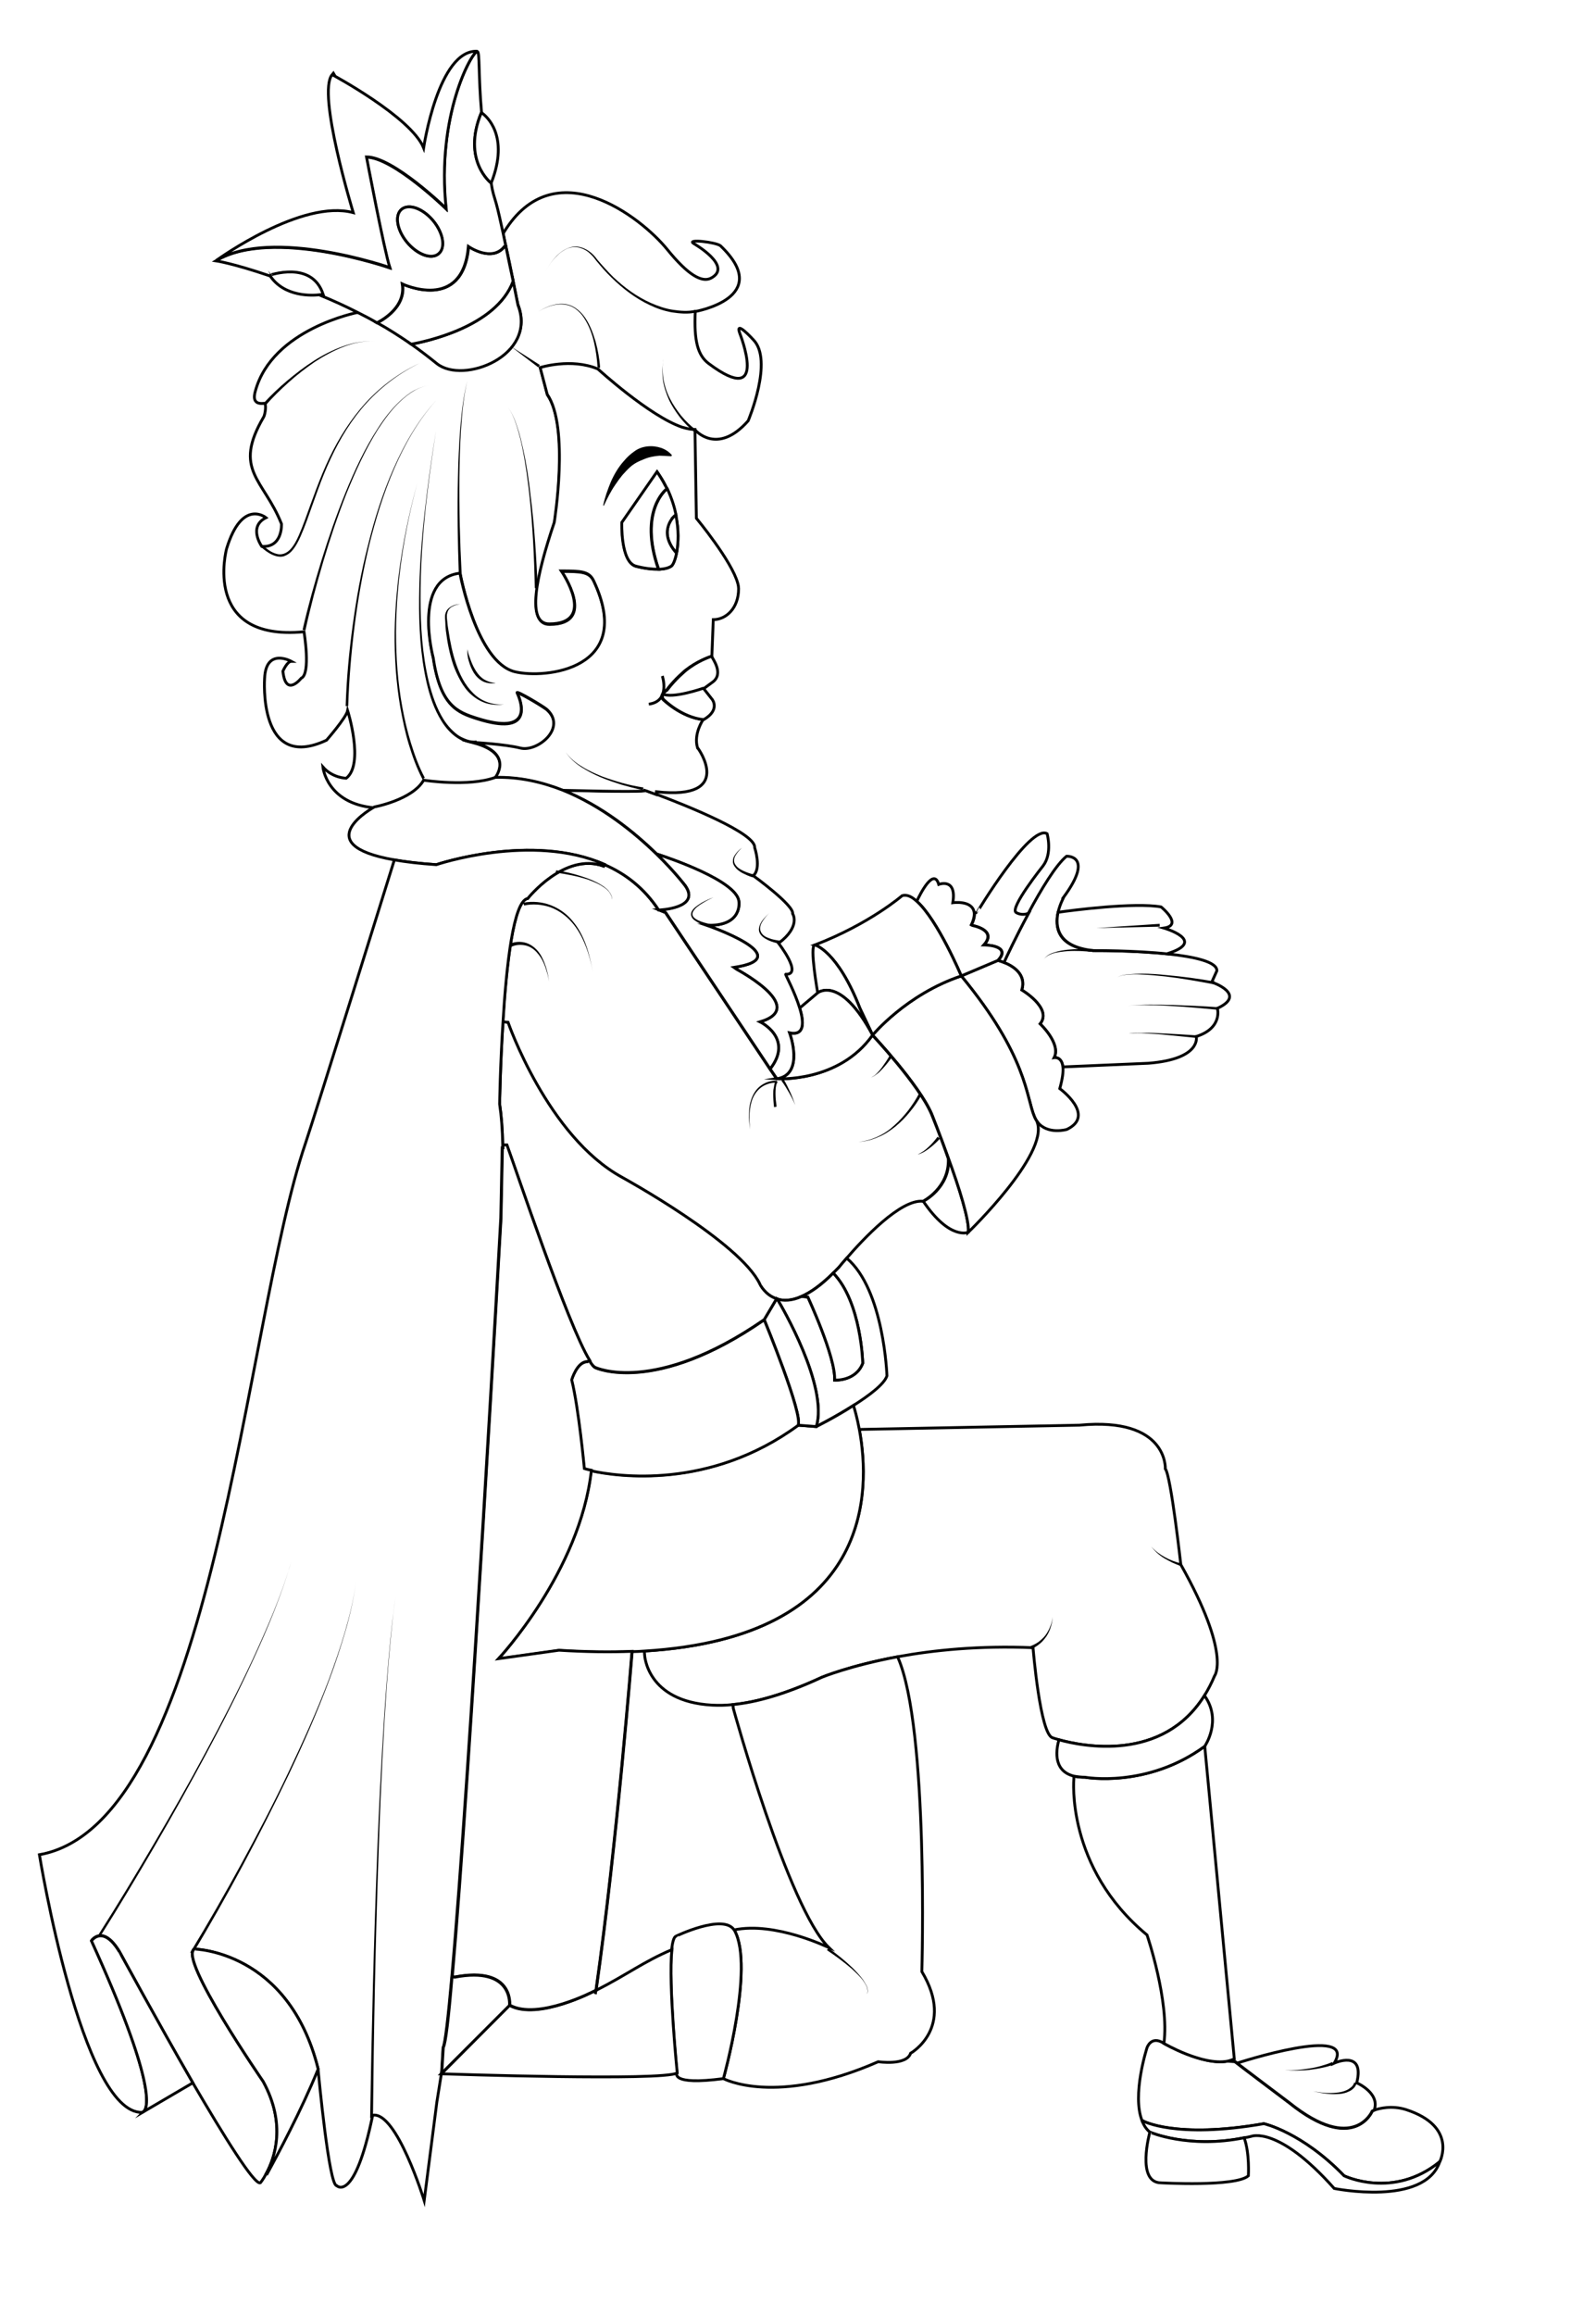 <?xml version="1.0" encoding="utf-8"?>
<!-- Generator: Adobe Illustrator 15.0.0, SVG Export Plug-In . SVG Version: 6.00 Build 0)  -->
<!DOCTYPE svg PUBLIC "-//W3C//DTD SVG 1.1//EN" "http://www.w3.org/Graphics/SVG/1.1/DTD/svg11.dtd">
<svg version="1.1" id="layer_x5F_www.ABC-color.com"
	 xmlns="http://www.w3.org/2000/svg" xmlns:xlink="http://www.w3.org/1999/xlink" x="0px" y="0px" width="567px" height="822px"
	 viewBox="0 0 567 822" enable-background="new 0 0 567 822" xml:space="preserve">
<rect x="0" y="0" width="567" height="822" fill="#808080" stroke="none"/>
<polyline fill="#FFFFFF" points="0,822 0,0 567,0 567,822 "/>
<path fill="#FFFFFF" stroke="#000000" stroke-miterlimit="10" d="M337,411.4c3.7,10.1,7.5,22.1,7,26.1c0,0-6.5,3-16-11
	C328,426.5,337.5,421.8,337,411.4z"/>
<path fill="#FFFFFF" stroke="#000000" stroke-miterlimit="10" d="M488.2,749.2c1.7-0.602,6.2-1.8,11.3-0.2c18.5,6,12,18.5,12,18.5
	c-16.5,13.5-34,5-34,5C462.5,757,449,754,449,754c-31.5,5.5-43-1-43-1l-0.2,0.1c-3.8-9.198,1.7-26.1,1.7-26.1s1.5-4.5,6-1.5
	c0,0,13.8,7.9,22.6,6.3l2.602,0.2l0,0l0,0c0.7,0.6,19.3,14.6,19.3,14.6c23,18.5,29.5,3,29.5,3S487.8,749.4,488.2,749.2z"/>
<path fill="#FFFFFF" stroke="#000000" stroke-miterlimit="10" d="M442,759c-19.7,4-33.5-2-33.5-2c-1.2-1-2.1-2.3-2.7-3.9l0.2-0.1
	c0,0,11.5,6.5,43,1c0,0,13.5,3,28.5,18.5c0,0,17.5,8.5,34-5c-5.5,16-37.5,9.5-37.5,9.5c-20-22.5-29.5-18.5-29.5-18.5
	C443.7,758.7,442.8,758.9,442,759z"/>
<path fill="#FFFFFF" stroke="#000000" stroke-miterlimit="10" d="M482,739.5c0,0,8.4,3.6,6.2,9.7c-0.5,0.2-0.7,0.3-0.7,0.3
	s-6.5,15.5-29.5-3c0,0-18.6-14-19.3-14.6c0.1,0,0.3,0.198,0.8,0.6c0,0,43-14,34.5,0C474,732.5,485,727.5,482,739.5z"/>
<path id="ABC-color.com" fill="#FFFFFF" stroke="#000000" stroke-miterlimit="10" d="M442,759c2,5.5,1.5,13.5,1.5,13.5
	c-4.5,4-31,2.5-31,2.5c-9,0-4-18-4-18S422.3,763,442,759z"/>
<path fill="#FFFFFF" stroke="#000000" stroke-miterlimit="10" d="M428,620l10.5,111c-0.7,0.3-1.5,0.6-2.4,0.8
	c-8.898,1.7-22.6-6.3-22.6-6.3c2-15-6-38.5-6-38.5c-29-24-26-55.5-26-55.5v-0.9c1.1,0.302,2.4,0.4,4,0.4
	C385.5,631,407.5,635,428,620z"/>
<path fill="#FFFFFF" stroke="#000000" stroke-miterlimit="10" d="M375.9,323.9c-1.2,5.2-0.4,12.4,12.6,13.6c0,0,14.3-0.1,26.5,1.2
	c9.3,1,17.5,2.8,17.3,6l-1.8,4c0,0,12.8,4.3,2,9.3c0,0,2,7-7.5,10c0,0,2,8-17,9.5l-30.3,1.3H377.6c-0.5-3.8-3.1-3.3-3.1-3.3
	c2.5-5-5-12-5-12c4.5-5.5-6.5-12-6.5-12c1.8-5.7-3.3-8.6-6.4-9.8c0.802-1.6,4.4-9.3,8.7-17.4c4.5-8.4,9.8-17.2,13.602-20.3
	c0,0,10-0.5-1,14.5C378,318.5,376.6,320.8,375.9,323.9z"/>
<path fill="#FFFFFF" stroke="#000000" stroke-miterlimit="10" d="M427.9,602c-14.9,23.8-43.4,18-51.602,15.7l0,0
	c-1.5-0.4-2.3-0.7-2.3-0.7c-4.5-1-7-32-7-32c-19.1-0.8-35.5,0.9-48,3.2c-17,3.1-27,7.3-27,7.3c-13,6-23.4,8.9-31.6,9.7
	c-2.7,0.3-5.1,0.3-7.4,0.2c-23.4-1.302-24-17.9-24-17.9l-0.1-1.3c81.5-4.9,80.3-57.102,76.4-78.602l0.7-0.1l77.5-1.5
	c31.5-3,30.5,15.5,30.5,15.5c2,2.5,5.5,34,5.5,34c18,32,12,39.5,12,39.5C430.4,597.6,429.2,599.9,427.9,602z"/>
<path fill="#FFFFFF" stroke="#000000" stroke-miterlimit="10" d="M427.9,602c6.398,8.9,0.1,18,0.1,18c-20.5,15-42.5,11-42.5,11
	c-1.5,0-2.9-0.2-4-0.4c-8-2-6-10.398-5.3-12.898C384.5,620,413,625.8,427.9,602z"/>
<path fill="#FFFFFF" stroke="#000000" stroke-miterlimit="10" d="M413.5,329.5c0,0,15.5,4.5,1.5,9v0.2c-12.2-1.3-26.5-1.2-26.5-1.2
	c-12.9-1.3-13.7-8.5-12.6-13.6c4.898-0.7,27.198-3.6,36.6-1.9C412.5,322,420.5,328.5,413.5,329.5z"/>
<path fill="#FFFFFF" stroke="#000000" stroke-miterlimit="10" d="M356.6,341.7c3.102,1.2,8.102,4.1,6.4,9.8c0,0,11,6.5,6.5,12
	c0,0,7.5,7,5,12c0,0,2.7-0.5,3.1,3.3c0.2,1.6-0.1,4.1-1.1,7.7c0,0,13,9.5,2.5,14.5c0,0-6.8,2-10.4-2.6c-0.398-0.5-0.8-1.2-1.1-1.9
	c-3-7-2.5-21.5-26-50l13-5.5C354.5,341,355.4,341.2,356.6,341.7z"/>
<path fill="#FFFFFF" stroke="#000000" stroke-miterlimit="10" d="M372,296c0,0,2,7-1.5,11.5c0,0-12,15-9.5,16.5
	c1.7,1,3.5,0.6,4.4,0.3c-4.4,8.1-8,15.8-8.7,17.4c-1.2-0.5-2.102-0.7-2.102-0.7c0.302-0.4,0.602-0.7,0.802-1
	c3-4.5-5.802-4.5-5.802-4.5c5-5.5-4.5-7-4.5-7c0.9-1.9,1.2-3.3,1.102-4.4l0.898-0.1C347,324,366,292.5,372,296z"/>
<path fill="#FFFFFF" stroke="#000000" stroke-miterlimit="10" d="M337,411.4c-3.1-8.601-6-15.9-6-15.9c-4.5-10.5-21-28-21-28
	s12-14.5,31.5-21c23.5,28.5,23,43,26,50c0.3,0.7,0.7,1.4,1.1,1.9l-0.1,0.1c4,11.5-24.5,39-24.5,39
	C344.5,433.5,340.7,421.5,337,411.4z"/>
<path fill="#FFFFFF" stroke="#000000" stroke-miterlimit="10" d="M349.5,335.5c0,0,8.8,0,5.8,4.5c-0.2,0.3-0.5,0.6-0.8,1l-13,5.5
	c0,0-8.3-19.9-15.8-26.5c1.1-2.4,6-12.2,7.8-6c0,0,6.5-2.5,5,6.5c0,0,7.1-1,7.6,3.6c0.102,1.1-0.198,2.6-1.1,4.4
	C345,328.5,354.5,330,349.5,335.5z"/>
<path fill="#FFFFFF" stroke="#000000" stroke-miterlimit="10" d="M300.8,446.7c-1.7,2-2.8,3.3-2.8,3.3c-0.7,0.7-1.3,1.4-2,2
	c-4.4,4.3-8.1,6.9-11.3,8.3c-3.6,1.602-6.5,1.602-8.7,0.9c-0.1-0.102-0.1-0.2-0.1-0.2s0,0.1-0.1,0.1c-4.2-1.398-5.9-5.1-5.9-5.1
	c-7-15-49-38-49-38c-26.5-14.5-40.5-55-40.5-55l-1.8-0.2c1.3-20,3.8-43,8.8-43.8c0,0,13-16.5,27-11.5l0.3-0.6
	c7.4,3.2,14.1,8.4,19.2,16.1l2.5,1l37.1,55.5l2.4,3.5c0,0,22,1.5,34-15.5c0,0,16.5,17.5,21,28c0,0,3,7.3,6,15.9
	c0.398,10.399-9,15.1-9,15.1C319.9,425.7,306.5,440.1,300.8,446.7z"/>
<path fill="#FFFFFF" stroke="#000000" stroke-miterlimit="10" d="M294.5,691.5c-14.5-14-34-85-34-85l-0.1-1.3
	c8.3-0.8,18.7-3.7,31.6-9.7c0,0,9.9-4.1,27-7.3v0.3c11,25,8.5,111.5,8.5,111.5c12,20-4,29-4,29c-1.5,4.5-11.5,3-11.5,3
	c-36.5,16-55,6-55,6s11-39.5,4-52.5c-0.1-0.1-0.1-0.2-0.2-0.3C275.4,682.2,294,691.3,294.5,691.5z"/>
<path fill="#FFFFFF" stroke="#000000" stroke-miterlimit="10" d="M325.7,320c7.398,6.6,15.8,26.5,15.8,26.5
	c-19.5,6.5-31.5,21-31.5,21l-4.5-9.5c-8-20.5-16-22.5-16-22.5c19.5-7.5,31-17.5,31-17.5C322.1,317.5,323.9,318.3,325.7,320z"/>
<path fill="#FFFFFF" stroke="#000000" stroke-miterlimit="10" d="M303.2,499c-6.5,4.1-13.2,7.5-13.2,7.5
	c4.3-14.3-12.3-42.7-13.9-45.3c2.2,0.7,5.1,0.7,8.7-0.9l2.2,0.2c0,0,10,21.5,9.5,29.5c0,0,7.5,0.5,10-6c0,0-0.5-21.7-10.5-32
	c0.6-0.6,1.3-1.3,2-2c0,0,1-1.3,2.8-3.3c13.3,11.2,14.3,41.8,14.3,41.8C314.1,491.5,308.7,495.5,303.2,499z"/>
<path fill="#FFFFFF" stroke="#000000" stroke-miterlimit="10" d="M305.5,358l4.5,9.5c-11.5-21.5-19.5-15-19.5-15s-3-17-1-17
	C289.5,335.5,297.5,337.5,305.5,358z"/>
<path fill="#FFFFFF" stroke="#000000" stroke-miterlimit="10" d="M305.3,507.6c4,21.5,5.102,73.602-76.4,78.602
	c-1.4,0.1-2.9,0.2-4.4,0.2c-7.9,0.3-16.5,0.198-26-0.4l-21.5,3c0,0,29-30.9,33-66.9c9.2,2,42.1,6.9,73.5-16.1l6.5,0.5
	c0,0,6.7-3.3,13.2-7.5C303.6,500.2,304.5,503.3,305.3,507.6z"/>
<path fill="#FFFFFF" stroke="#000000" stroke-miterlimit="10" d="M296,452c10,10.3,10.5,32,10.5,32c-2.5,6.5-10,6-10,6
	c0.5-8-9.5-29.5-9.5-29.5l-2.2-0.2C287.9,458.9,291.7,456.4,296,452z"/>
<path fill="#FFFFFF" stroke="#000000" stroke-miterlimit="10" d="M290.5,352.5c0,0,8-6.5,19.5,15c-12,17-34,15.5-34,15.5
	c10-1.5,4.5-16.3,4.5-16.3c5.3,1.1,5.2-3.6,3.6-8.8L290.5,352.5z"/>
<path fill="#FFFFFF" stroke="#000000" stroke-miterlimit="10" d="M276.1,461.2c1.6,2.6,18.2,31,13.9,45.3l-6.5-0.5
	c2-3.5-12-37.5-12-37.5s0,0,4.4-7.4C276,461.2,276,461.2,276.1,461.2z"/>
<path fill="#FFFFFF" stroke="#000000" stroke-miterlimit="10" d="M284.1,357.9c1.602,5.2,1.7,9.9-3.6,8.8c0,0,5.5,14.8-4.5,16.3
	l-2.4-3.5c8.5-10.9-3.6-16.7-3.6-16.7c17.8-5.3-9.5-19.3-9.5-19.3c24-3.5-9.5-15-9.5-15c13,0.5,11.5-8.5,11.5-8.5
	c-0.9-7.2-24.6-15.3-29.2-16.8c-7.8-7.6-19.5-17.2-33.5-22.7c2.7,0.1,24.5,0.7,29.2,0.2l0.1-0.2c1,0.4,2.4,0.9,4.1,1.5
	c11.2,4.2,35.3,13.9,34.9,18.9c0,0,2.5,7.5-0.5,10c0,0,14.5,10.5,14,13.5c0,0,3,4.5-5,10.5c0,0,8.8,11.3,2.5,11
	C279,346,282.4,352.3,284.1,357.9z"/>
<path fill="#FFFFFF" stroke="#000000" stroke-miterlimit="10" d="M208.6,483.5l0.8-0.4c0.9,1.4,1.6,2.302,2.1,2.5c0,0,21,10,60-17
	c0,0,14,34,12,37.5C252,529.1,219.1,524.2,210,522.2c-1.6-0.3-2.5-0.602-2.5-0.602s-2-21.5-4.5-31.5
	C203,490,204.9,483.5,208.6,483.5z"/>
<path fill="#FFFFFF" stroke="#000000" stroke-miterlimit="10" d="M270,362.8c0,0,12.1,5.8,3.6,16.7L236.5,324l-2.5-1
	c0,0,15-0.5,9.5-8.5c0,0-3.7-4.9-10.2-11.3c4.6,1.5,28.3,9.5,29.2,16.8c0,0,1.5,9-11.5,8.5c0,0,33.5,11.5,9.5,15
	C260.5,343.5,287.8,357.5,270,362.8z"/>
<path fill="#FFFFFF" stroke="#000000" stroke-miterlimit="10" d="M275.9,461.1c-4.4,7.4-4.4,7.4-4.4,7.4c-39,27-60,17-60,17
	c-0.5-0.2-1.3-1-2.1-2.5c-7.7-12.6-26.6-69.3-29.4-76.5h-1.4c-0.1-5.6-0.5-10.5-1.1-14.5c0,0,0.2-13.7,1.2-29.2l1.8,0.2
	c0,0,14,40.5,40.5,55c0,0,42,23,49,38C270,456,271.8,459.8,275.9,461.1z"/>
<path fill="#FFFFFF" stroke="#000000" stroke-miterlimit="10" d="M182.3,99.8c-0.7-3.6-1.6-8.1-2.6-12.4c-0.4-1.6-0.7-3.3-1-4.8
	l0.3-0.1c18-29.5,48.8-5.3,58,6c7.6,9.4,12.4,11.8,15.5,10.3c8.2-4.2-6-12.3-6-12.3c-3-1.8,8.1-0.5,9.5,0.8c19.2,18.4-9,23.3-9,23.3
	c-0.5,10.5,0.9,15.6,4.8,18.5c21.8,16.3,11-10.8,11-10.8c-1.8-5,4.8,2.3,4.8,2.3c7.3,7.3-1.8,28.8-1.8,28.8
	c-11,12.5-18.8,3.3-18.8,3.3c-1.3,0.1-2.8-0.2-4.5-0.8c-11.6-3.9-30-20.7-30-20.7c-9.5-4-20.5-0.5-20.5-0.5l2.5,9.5
	c8,11.5,2.5,45.5,2.5,45.5c-6.5,19.5-9.9,36-1.8,36c17.3,0,4.3-18.8,4.3-18.8c7,0,9.9,0.1,11.5,3.5c14.9,31.6-17.3,34.9-28,32.3
	c-13.7-3.4-19.5-35-19.5-35c-17,2-9.5,30-9.5,30c2.5,17,8.6,19.3,15.5,21.5c19.8,6.3,16-5.3,14.3-9c-0.6-1.2,9.5,4.9,10.5,5.8
	c7.5,6.6-3.3,15.3-9.3,13.8c-5.5-1.4-16.5-2-16.5-2c14.5,4,7.5,12.5,7.5,12.5c-9.5,3.5-25.5,1-25.5,1c-4,7-17.5,9.5-17.5,9.5
	c-17-1.5-18.3-14.5-18.3-14.5c3.5,4,8.3,4,8.3,4c6.5-5,0.5-24,0.5-24c-0.5,2.5-7.5,10.5-7.5,10.5c-24.5,11.5-22-22-22-22
	c0.5-11,9.5-6,9.5-6c-1.5,0-3,3.5-3,3.5c1,9.5,6.5,2.5,6.5,2.5c3.5-1.5,1-16.5,1-16.5c-36.5,3.5-27.5-29.5-27.5-29.5
	c5.5-18,14-11,14-11C88,187,93,194,93,194c7.5,0.5,7-8,7-8c-6.3-15.9-17.5-19-6.3-38c0.5-0.9,1.1-4.9,0.1-4.8
	c-4.1,0.5-3.6-2.5-3.1-4.3c6-22.2,36.5-28,36.5-28l0.1-0.1c2.2,1.1,4.4,2.3,6.7,3.6c4,2.3,8,4.8,12.1,7.6c3,2.1,6.1,4.4,9.1,6.9
	c9.3,7.5,35.8-2.8,28.8-20.8C184,108.3,183.3,104.7,182.3,99.8z"/>
<path id="www.ABC-color.com" fill="#FFFFFF" stroke="#000000" stroke-miterlimit="10" d="M233.2,281.1l-0.1,1
	c-1.7-0.6-3.1-1.2-4.1-1.5l-0.1,0.2c-4.7,0.5-26.5-0.2-29.2-0.2c-7.4-2.9-15.4-4.7-23.8-4.5c0,0,7-8.5-7.5-12.5c0,0,11,0.6,16.5,2
	c6,1.5,16.7-7.2,9.3-13.8c-1-0.9-11.1-7-10.5-5.8c1.8,3.8,5.5,15.3-14.3,9c-6.9-2.2-13-4.5-15.5-21.5c0,0-7.5-28,9.5-30
	c0,0,5.8,31.6,19.5,35c10.7,2.6,42.9-0.7,28-32.3c-1.6-3.4-4.5-3.5-11.5-3.5c0,0,13,18.8-4.3,18.8c-8.1,0-4.8-16.5,1.8-36
	c0,0,5.5-34-2.5-45.5l-2.5-9.5c0,0,11-3.5,20.5,0.5c0,0,18.4,16.8,30,20.7c1.7,0.5,3.2,0.8,4.5,0.8l0.5,31.5
	c0,0,12.6,15.2,14.7,23.1c0.2,0.7,0.3,1.4,0.3,1.9c0,7-4.5,11-9,11l-0.5,13c-0.1-0.1-0.2-0.1-0.2,0c-0.8,0.3-5,1.7-9.2,5
	c0,0-3.7,3-6.7,7c0,0-2.7,1.7-1.3,3.3c0,0,6.3,6.3,14.3,7.2c0,0-3.5,5-2,10C248,265.5,261.3,284.2,233.2,281.1z M234,202.1
	c0.2,0,0.4,0,0.5,0c1.8-0.1,3.1-0.5,4-1.1c0.6-0.5,1.4-2.2,1.9-4.9c0.6-3.3,0.8-7.9-0.3-13.1c-0.6-2.9-1.6-6.1-3.1-9.3
	c-0.2-0.4-0.4-0.9-0.6-1.3c-0.8-1.6-1.8-3.2-2.9-4.8l-12.5,18c0,0-0.5,14,5,15.5C228.9,201.8,231.7,202.2,234,202.1z"/>
<path fill="#FFFFFF" stroke="#000000" stroke-miterlimit="10" d="M260.8,685.2c0.1,0.1,0.1,0.2,0.2,0.3c7,13-4,52.5-4,52.5
	c-19,2.5-16.5-2-16.5-2s-3.1-31.6-1.9-43.8c0.3-2.5,0.7-4.2,1.4-4.7C240,687.5,256.9,679.3,260.8,685.2z"/>
<path fill="#FFFFFF" stroke="#000000" stroke-miterlimit="10" d="M252.8,233c0.3,0.8,4.6,6.3,0.2,9.3l-3,2.2l3,3.8c0,0,3,3.7-3,7.2
	c-8-0.8-14.3-7.2-14.3-7.2c-1.3-1.7,1.3-3.3,1.3-3.3c3-4,6.7-7,6.7-7C247.8,234.7,252,233.3,252.8,233z"/>
<path fill="#FFFFFF" stroke="#000000" stroke-miterlimit="10" d="M233.3,303.3c6.5,6.3,10.2,11.3,10.2,11.3c5.5,8-9.5,8.5-9.5,8.5
	c-5.1-7.8-11.8-12.9-19.2-16.1c-25.9-11.5-59.8,0-59.8,0c-6-0.4-10.9-1-14.9-1.7c-31.5-5.5-7.1-18.8-7.1-18.8s13.5-2.5,17.5-9.5
	c0,0,16,2.5,25.5-1c8.4-0.2,16.4,1.6,23.8,4.5C213.8,286.1,225.5,295.7,233.3,303.3z"/>
<path fill="#FFFFFF" stroke="#000000" stroke-miterlimit="10" d="M240.1,182.9c1.1,5.3,0.9,9.9,0.3,13.1H240c-6.5-7.8-0.3-13-0.3-13
	L240.1,182.9z"/>
<path fill="#FFFFFF" stroke="#000000" stroke-miterlimit="10" d="M240,196l0.4,0.1c-0.5,2.7-1.3,4.5-1.9,4.9c-0.9,0.6-2.3,1-4,1.1
	c-0.2,0-0.4,0-0.5,0c-7.2-20.6,2.8-28.4,2.8-28.4l0.3-0.1c1.5,3.2,2.5,6.4,3.1,9.3l-0.4,0.1C239.8,183,233.5,188.3,240,196z"/>
<path fill="#FFFFFF" stroke="#000000" stroke-miterlimit="10" d="M211.7,706.7c11.4-5.8,16.7-10.102,27-14.5
	c-1.3,12.3,1.9,43.8,1.9,43.8c-5.4,2.9-80.6,0.4-83.7,0.3v-0.1L181,712c10,5.5,30-5,30-5C211.2,706.9,211.5,706.8,211.7,706.7z"/>
<path fill="#FFFFFF" stroke="#000000" stroke-miterlimit="10" d="M237,173.6l-0.3,0.1c0,0-10,7.7-2.8,28.4c-2.3,0-5-0.3-8-1.1
	c-5.5-1.5-5-15.5-5-15.5l12.5-18c1.1,1.6,2.1,3.2,2.9,4.8C236.6,172.8,236.8,173.2,237,173.6z"/>
<path fill="#FFFFFF" stroke="#000000" stroke-miterlimit="10" d="M178.7,407.5c0-0.3,0-0.6,0-1h1.4c2.7,7.3,21.6,64,29.4,76.5
	l-0.8,0.4c-3.7,0-5.6,6.5-5.6,6.5c2.5,10,4.5,31.5,4.5,31.5s0.9,0.3,2.5,0.6c-4,36-33,66.9-33,66.9l21.5-3
	c9.5,0.6,18.1,0.698,26,0.398v0.102c0,0-5.4,68.3-12.8,120.198c-0.2,0.102-0.5,0.2-0.7,0.302c0,0-20,10.5-30,5c0,0,1.5-14-19.5-10
	l-0.9-0.102C167,630.6,178,432.5,178,432.5l0.5-25H178.7z"/>
<path fill="#FFFFFF" stroke="#000000" stroke-miterlimit="10" d="M113,734.7c0-0.102,0-0.2,0-0.2c-10.5-42-44-42.5-44-42.5
	c-5.5,3.5,24.5,47,24.5,47c8.3,15.2,4.1,27.2,1.1,32.7c-1.1,2.1-2.1,3.3-2.1,3.3c-2.1,0.9-12.9-16.5-24-35.5
	c-12.9-22.2-26-46.5-26-46.5c-6-10-10-4-10-4c22.7,50,20.2,59,18.6,60.6l-0.6,0.4C29,750.5,14,658.5,14,658.5
	c62-11,72.7-188.7,94.5-252.5c3.5-10.4,31.6-100.7,31.6-100.7c4,0.7,8.9,1.3,14.9,1.7c0,0,33.9-11.5,59.8-0.1l-0.3,0.6
	c-14-5-27,11.5-27,11.5c-5.1,0.8-7.6,23.8-8.8,43.8c-1,15.5-1.2,29.2-1.2,29.2c0.6,4,1,8.9,1.1,14.5c0,0.3,0,0.6,0,1h-0.2l-0.5,25
	c0,0-11,198.1-17.4,269.4c-1.3,14.6-2.4,23.898-3.1,25.1l-0.5,8.3l-0.1,0.9l-0.1,0.1c0,0,0,0,0.1,0l-1.6,10l-4.5,35
	c0,0-9.8-31.8-18.3-30.3c-6.5,31.5-12.8,25-12.8,25C116.9,776,113.3,737.8,113,734.7z"/>
<path fill="#FFFFFF" stroke="#000000" stroke-miterlimit="10" d="M184,108.3c7,18-19.4,28.3-28.8,20.8c-3.1-2.5-6.1-4.8-9.1-6.9
	c4.3-0.8,30.1-5.9,36.2-22.4C183.3,104.7,184,108.3,184,108.3z"/>
<path fill="#FFFFFF" stroke="#000000" stroke-miterlimit="10" d="M179.7,87.4c0.9,4.3,1.8,8.8,2.6,12.4
	c-6.1,16.5-31.9,21.6-36.2,22.4c-4.1-2.8-8.1-5.4-12.1-7.6c0,0,10.5-4.8,9-13.8c0,0,21.5,10.3,23.5-13.3c0,0,8.3,5.8,12.8,0
	L179.7,87.4z"/>
<path fill="#FFFFFF" stroke="#000000" stroke-miterlimit="10" d="M161.5,702c21-4,19.5,10,19.5,10l-24.1,24.1l0.1-0.898l0.5-8.3
	c0.8-1.2,1.9-10.5,3.1-25.102L161.5,702z"/>
<path fill="#FFFFFF" stroke="#000000" stroke-miterlimit="10" d="M179.7,87.4l-0.5,0.1c-4.5,5.8-12.8,0-12.8,0
	c-2,23.5-23.5,13.3-23.5,13.3c1.5,9-9,13.8-9,13.8c-2.2-1.3-4.5-2.5-6.7-3.6c-4.5-2.3-8.9-4.3-13.3-6.1v-0.1
	c0.5-0.1,0.8-0.1,0.8-0.1c-4-12.3-19-6.8-19-6.8c-12.9-4.4-19-5.3-19-5.3l0,0c20-12,61.7,2.5,61.7,2.5c-2-6-8.3-39.3-8.3-39.3
	c9.5,0,28.3,18.3,28.3,18.3c-3.4-32.8,9-55.4,11.1-55.8h0.1c0.9,0.3,0.3,8.2,1.5,21.9c0-0.2-0.1-0.2-0.1-0.2c-7,17,3.5,25,3.5,25
	c0.6,3.7,0.8,3.8,1.8,7.3c0.7,2.5,1.5,6.2,2.4,10.3l0,0C179,84.1,179.4,85.8,179.7,87.4z M155.8,90.1c2.5-2.1,1.7-7.4-1.9-11.7
	c-3.6-4.4-8.6-6.2-11.2-4.1c-2.5,2.1-1.7,7.4,1.9,11.7C148.2,90.4,153.2,92.3,155.8,90.1z"/>
<path fill="#FFFFFF" stroke="#000000" stroke-miterlimit="10" d="M171.2,40.1c1.4,1,10,7.9,3.3,24.9c0,0-10.5-8-3.5-25
	C171,40,171.1,40,171.2,40.1z"/>
<path fill="#FFFFFF" stroke="#000000" stroke-miterlimit="10" d="M150.5,52.5c0,0,5.2-35,19.1-34.3c-2.1,0.3-14.6,22.9-11.1,55.8
	c0,0-18.8-18.3-28.3-18.3c0,0,6.3,33.3,8.3,39.3c0,0-41.7-14.5-61.7-2.5c1-0.7,30.5-21.9,48.7-17c0,0-13-42.5-7.5-49
	C118,26.5,146,41.5,150.5,52.5z"/>
<path fill="#FFFFFF" stroke="#000000" stroke-miterlimit="10" d="M153.9,78.4c3.6,4.4,4.5,9.6,1.9,11.7c-2.5,2.1-7.5,0.3-11.2-4.1
	c-3.6-4.4-4.5-9.6-1.9-11.7C145.3,72.2,150.3,74.1,153.9,78.4z"/>
<path fill="#FFFFFF" stroke="#000000" stroke-miterlimit="10" d="M114.8,104.5c0,0-0.3,0-0.8,0.1c-2.9,0.4-13.1,1-18.2-6.9
	C95.8,97.8,110.8,92.3,114.8,104.5z"/>
<path fill="#FFFFFF" stroke="#000000" stroke-miterlimit="10" d="M113,734.5c0,0,0,0.1,0,0.2c-5.9,14.5-14.5,30.6-18.1,37.1
	l-0.3-0.1c3-5.5,7.2-17.5-1.1-32.7c0,0-30-43.5-24.5-47C69,692,102.5,692.5,113,734.5z"/>
<path fill="#FFFFFF" stroke="#000000" stroke-miterlimit="10" d="M68.5,739.5L68.5,739.5l-17.4,10.2c1.6-1.602,4.1-10.7-18.6-60.602
	c0,0,4-6,10,4C42.5,693,55.7,717.3,68.5,739.5z"/>
<path fill="none" stroke="#000000" stroke-miterlimit="10" d="M224.5,586.5c0,0-5.4,68.3-12.8,120.2c-0.1,0.398-0.1,0.898-0.2,1.3"
	/>
<g>
	<path d="M247.1,111c-2.9,0.6-5.7,0.3-8.4-0.1c-2.8-0.5-5.4-1.4-7.9-2.6c-5.1-2.4-9.5-5.8-13.5-9.7c-2-1.9-3.8-4-5.6-6.2
		c-0.4-0.5-0.8-1.1-1.3-1.6s-1-1-1.5-1.4c-1.1-0.8-2.4-1.4-3.7-1.6c-1.3-0.2-2.7,0-4,0.6c-1.2,0.6-2.4,1.4-3.3,2.4
		c-2,1.9-3.5,4.3-4.8,6.7c1.3-2.4,2.8-4.8,4.8-6.8c1-1,2.1-1.8,3.4-2.4c1.3-0.6,2.7-0.9,4.1-0.7c2.8,0.4,5.2,2.3,6.8,4.6
		c1.8,2.1,3.6,4.1,5.6,6.1c4,3.8,8.5,7.1,13.5,9.3c2.5,1.1,5.1,2,7.8,2.4c2.7,0.4,5.5,0.6,8,0V111L247.1,111z"/>
</g>
<g>
	<path d="M246.7,153.4c-2-1.6-3.7-3.4-5.2-5.3c-1.5-2-2.9-4.1-3.9-6.3c-1-2.3-1.8-4.7-2.1-7.1c-0.3-2.5-0.2-4.9,0.2-7.4
		c-0.4,2.4-0.4,4.9,0,7.3c0.4,2.4,1.2,4.8,2.3,6.9c1.1,2.2,2.5,4.2,4,6.1c1.6,1.9,3.3,3.6,5.2,5L246.7,153.4z"/>
</g>
<g>
	<path d="M212.3,130.5c-0.2-3.1-0.6-6.1-1.3-9.1s-1.8-5.9-3.5-8.5c-0.8-1.3-1.9-2.4-3.1-3.3c-1.3-0.9-2.7-1.4-4.3-1.5
		c-3.1-0.3-6.1,0.9-8.8,2.5c2.6-1.6,5.6-2.9,8.8-2.7c1.6,0.1,3.1,0.6,4.4,1.5s2.4,2,3.3,3.3c1.8,2.6,2.9,5.6,3.8,8.6
		c0.8,3,1.4,6.1,1.6,9.3L212.3,130.5z"/>
</g>
<g>
	<polygon points="191.2,130.4 181.5,123 191.8,129.6 	"/>
</g>
<g>
	<path d="M163,203.8c-0.4-11.5-0.6-22.9-0.3-34.4c0.1-5.7,0.4-11.5,0.8-17.2c0.5-5.7,1.1-11.4,2.5-17c-1.3,5.6-1.8,11.3-2.2,17
		c-0.4,5.7-0.5,11.4-0.6,17.2c-0.1,11.4,0.2,22.9,0.8,34.3L163,203.8z"/>
</g>
<g>
	<path d="M93.3,193.6c1.5,1.3,3,2.5,4.8,3c0.9,0.3,1.8,0.3,2.7,0c0.9-0.3,1.6-0.8,2.3-1.5c1.3-1.4,2.2-3.1,3-4.9
		c0.8-1.8,1.5-3.6,2.2-5.5c2.7-7.4,5.3-15,8.7-22.1s7.7-13.9,13.1-19.8c5.4-5.8,11.9-10.6,19.1-13.9c-7.1,3.4-13.6,8.3-18.9,14.1
		c-5.3,5.8-9.5,12.7-12.8,19.8c-3.4,7.2-5.8,14.7-8.5,22.1c-0.7,1.9-1.4,3.7-2.2,5.5c-0.8,1.8-1.7,3.6-3.1,5.2
		c-0.7,0.8-1.6,1.4-2.6,1.8s-2.2,0.3-3.2,0c-2-0.6-3.7-1.9-5.2-3.2L93.3,193.6z"/>
</g>
<g>
	<path d="M107.5,223.6c1.9-8.3,4.2-16.5,6.7-24.6s5.3-16.1,8.5-24c3.2-7.8,6.8-15.6,11.4-22.7c2.3-3.6,4.9-7,8-9.9
		c1.6-1.4,3.2-2.8,5.1-3.8c1.9-1,3.9-1.7,6-1.9c-2.1,0.2-4.1,0.9-6,2c-1.8,1-3.5,2.4-5,3.8c-3.1,2.9-5.6,6.4-7.9,9.9
		c-4.5,7.2-8,14.9-11.2,22.8c-3.1,7.9-5.8,15.9-8.2,24c-2.4,8.1-4.6,16.3-6.4,24.6L107.5,223.6z"/>
</g>
<g>
	<path d="M122.8,250.7c0.3-9.6,1.2-19.2,2.5-28.7c1.3-9.5,3-19,5.4-28.3c2.3-9.3,5.2-18.5,9.1-27.3c3.9-8.8,8.7-17.2,15.2-24.3
		c-6.4,7.1-11.2,15.6-15,24.4s-6.6,18-8.9,27.3c-2.2,9.3-3.9,18.8-5.1,28.3s-2,19.1-2.3,28.6H122.8z"/>
</g>
<g>
	<path d="M150.1,276.7c-2.1-4-3.6-8.2-4.9-12.5c-1.3-4.3-2.2-8.7-3-13.1c-1.5-8.8-2.1-17.8-2-26.7c0.3-17.9,3.3-35.6,8-52.7
		c-4.6,17.2-7.4,34.9-7.5,52.7c0,8.9,0.6,17.8,2.2,26.5c0.8,4.4,1.8,8.7,3.1,12.9c1.3,4.2,2.8,8.4,4.9,12.3L150.1,276.7z"/>
</g>
<g>
	<path d="M169.3,264c-2.7,0.2-5.2-0.8-7.3-2.3s-3.8-3.5-5.1-5.6c-2.7-4.3-4.3-9.1-5.4-14c-2.2-9.8-2.7-19.8-2.6-29.8
		s0.8-19.9,1.9-29.8c1.1-9.9,2.5-19.8,4.1-29.6c-1.5,9.8-2.9,19.7-3.9,29.6s-1.6,19.8-1.6,29.8c0,9.9,0.6,19.9,2.9,29.6
		c1.2,4.8,2.8,9.6,5.4,13.7c1.3,2,3,3.9,4.9,5.3c1,0.7,2.1,1.2,3.2,1.6c1.1,0.4,2.4,0.6,3.5,0.4V264L169.3,264z"/>
</g>
<g>
	<path d="M93.6,143.2c2.7-2.9,5.5-5.6,8.5-8.1s6.1-4.9,9.4-7s6.8-3.9,10.5-5.2c3.7-1.3,7.6-2,11.5-1.6c-3.9-0.4-7.8,0.4-11.4,1.8
		s-7.1,3.3-10.3,5.4c-3.2,2.2-6.3,4.6-9.2,7.2c-2.9,2.6-5.7,5.3-8.2,8.2L93.6,143.2z"/>
</g>
<g>
	<path d="M190,208.8c-0.1-5.5-0.3-11-0.6-16.4c-0.3-5.5-0.7-10.9-1.3-16.4s-1.3-10.9-2.4-16.3c-0.5-2.7-1.2-5.4-2-8
		c-0.8-2.6-1.8-5.2-3.4-7.4c1.6,2.2,2.7,4.8,3.5,7.4c0.9,2.6,1.5,5.3,2.1,8c1.2,5.4,2,10.8,2.6,16.3c0.7,5.5,1.2,10.9,1.6,16.4
		s0.7,11,0.9,16.5L190,208.8z"/>
</g>
<g>
	<path d="M214.3,179.4c0.6-2.9,1.6-5.6,2.7-8.3c1.2-2.7,2.7-5.3,4.8-7.6c1-1.2,2.2-2.3,3.5-3.2c1.3-1,2.9-1.6,4.6-1.8
		c1.7-0.2,3.4,0,4.9,0.5s2.9,1.4,3.9,2.6l-0.2,0.4c-1.5-0.1-2.9-0.2-4.2-0.2c-1.3,0.1-2.5,0.3-3.7,0.6c-1.1,0.3-2.2,0.8-3.4,1.3
		c-1.1,0.5-2.3,1.2-3.3,2.1c-1,0.9-1.9,1.9-2.8,2.9c-0.9,1.1-1.7,2.2-2.5,3.4c-1.6,2.3-2.9,4.9-4.1,7.5L214.3,179.4z"/>
</g>
<path fill="none" stroke="#000000" stroke-miterlimit="10" d="M250,244.3c0,0-11.3,4-14.8,2"/>
<path fill="none" stroke="#000000" stroke-miterlimit="10" d="M235.3,240c0,0,3,9-4.8,10"/>
<g>
	<path d="M163.5,214.5c-1,0.1-2,0.4-2.9,0.9s-1.5,1.3-1.7,2.3c-0.3,0.9-0.1,1.9,0,3c0.1,1,0.2,2,0.4,3c0.6,4,1.4,8.1,2.7,11.9
		c1.3,3.8,3.1,7.5,6,10.4c2.8,2.9,6.9,4.4,11,4.1c-2,0.3-4.1,0.2-6.2-0.4c-2-0.6-3.8-1.7-5.4-3.1s-2.8-3.1-3.8-4.9
		c-1-1.8-1.9-3.7-2.6-5.7c-1.3-3.9-2.1-8-2.6-12.1c-0.1-1-0.2-2.1-0.2-3.1l-0.1-1.5c0-0.5,0-1.1,0.2-1.6c0.3-1.1,1.1-1.9,2.1-2.4
		C161.4,214.7,162.5,214.5,163.5,214.5z"/>
</g>
<g>
	<path d="M166,230.5c0.3,1.4,0.8,2.8,1.3,4.1c0.5,1.3,1.1,2.6,1.9,3.8c0.8,1.2,1.7,2.2,2.9,2.9c1.2,0.7,2.5,1.1,4,1.2
		c-1.4,0.3-3,0.1-4.4-0.5c-1.4-0.7-2.5-1.8-3.3-3c-0.8-1.3-1.4-2.7-1.8-4.1C166.1,233.4,166,232,166,230.5z"/>
</g>
<g>
	<path d="M228.4,280.5c-2.6-0.5-5.1-1.2-7.6-1.9c-2.5-0.8-4.9-1.6-7.3-2.6s-4.7-2.2-6.9-3.6c-2.2-1.4-4.2-3.2-5.6-5.3
		c1.5,2.1,3.6,3.8,5.8,5.1c2.2,1.4,4.5,2.4,6.9,3.4c2.4,0.9,4.9,1.7,7.4,2.4s5,1.2,7.5,1.6L228.4,280.5z"/>
</g>
<g>
	<path d="M316.9,375.3c-1,1.4-2.102,2.8-3.302,4.1c-0.6,0.6-1.198,1.3-1.898,1.8s-1.4,1.1-2.2,1.3c0.8-0.3,1.5-0.9,2.1-1.5
		c0.602-0.6,1.2-1.3,1.7-2c1-1.4,2-2.8,2.8-4.3L316.9,375.3z"/>
</g>
<g>
	<path d="M327.4,388.7c-1.2,2.2-2.602,4.2-4.102,6c-1.5,1.899-3.2,3.6-5.1,5.2c-1.9,1.5-3.9,2.899-6.2,3.8c-2.2,1-4.6,1.6-7,1.7
		c2.4-0.2,4.8-0.9,6.9-1.9c2.198-1,4.198-2.4,5.898-4c1.8-1.6,3.4-3.4,4.9-5.3c1.398-1.9,2.8-3.9,3.8-6L327.4,388.7z"/>
</g>
<g>
	<path d="M333.9,404.3c-1.102,1.2-2.302,2.3-3.602,3.3s-2.7,1.9-4.3,2.301c1.5-0.7,2.8-1.601,3.9-2.7
		c1.198-1.101,2.198-2.3,3.198-3.601L333.9,404.3z"/>
</g>
<g>
	<path d="M275,393.1c-0.2-1.5-0.3-3.1-0.3-4.6c0-0.8,0-1.6,0.2-2.3c0.1-0.4,0.1-0.8,0.2-1.2c0.1-0.2,0.1-0.4,0.2-0.6
		c0.1-0.2,0.2-0.4,0.5-0.6l0.2,0.6c-1.8-0.1-3.6,0.4-5.2,1.4c-1.5,1-2.7,2.5-3.4,4.2c-0.7,1.7-1,3.6-1.1,5.4c-0.1,1.9,0,3.8,0.2,5.6
		c-0.3-1.9-0.5-3.7-0.4-5.6c0-1.9,0.3-3.8,1-5.6c0.7-1.8,1.8-3.4,3.4-4.5c1.6-1.1,3.5-1.7,5.5-1.6l0.2,0.6c0,0-0.1,0.2-0.2,0.3
		c-0.1,0.2-0.1,0.3-0.2,0.5c-0.1,0.3-0.1,0.7-0.2,1.1c-0.1,0.7-0.1,1.5-0.1,2.2c0,1.5,0.2,3,0.4,4.5L275,393.1z"/>
</g>
<g>
	<path d="M278.4,383.2c0.9,1.5,1.6,3,2.3,4.5c0.7,1.5,1.3,3.1,1.8,4.7c-0.6-1.6-1.4-3.1-2.2-4.5c-0.8-1.4-1.7-2.9-2.7-4.2
		L278.4,383.2z"/>
</g>
<g>
	<path d="M181.3,335c1.8-0.7,3.8-0.8,5.7-0.2c1.8,0.6,3.4,1.9,4.5,3.4s1.8,3.2,2.4,5c0.6,1.8,0.9,3.5,1.2,5.4
		c-0.3-1.8-0.8-3.6-1.4-5.3c-0.6-1.7-1.4-3.3-2.6-4.7c-1.1-1.4-2.6-2.5-4.3-2.9c-1.7-0.4-3.5-0.3-5,0.4L181.3,335z"/>
</g>
<g>
	<path d="M185.9,320.5c3.3-0.6,6.7-0.3,9.8,0.9c3.1,1.2,5.8,3.2,7.8,5.7c2.1,2.5,3.6,5.4,4.7,8.5c1.1,3,1.8,6.2,2.4,9.4
		c-0.6-3.2-1.4-6.3-2.6-9.3s-2.7-5.8-4.8-8.2c-2.1-2.4-4.7-4.3-7.7-5.4c-3-1-6.3-1.3-9.3-0.6L185.9,320.5z"/>
</g>
<g>
	<path d="M197.6,309c2,0.3,3.9,0.7,5.8,1.2s3.8,1.1,5.7,1.8c1.8,0.7,3.7,1.6,5.3,2.7c0.8,0.6,1.6,1.2,2.1,2c0.6,0.8,1,1.7,1,2.7
		c-0.1-1-0.5-1.9-1.1-2.7c-0.6-0.8-1.4-1.4-2.2-1.9c-1.6-1.1-3.5-1.8-5.3-2.5c-1.9-0.6-3.7-1.1-5.7-1.5c-1.9-0.4-3.8-0.7-5.8-1
		L197.6,309z"/>
</g>
<g>
	<polygon points="412,329 389.5,329.5 412,328 	"/>
</g>
<g>
	<path d="M388.4,338c-3-0.3-6-0.5-9.102-0.3c-1.5,0.1-3,0.3-4.5,0.6c-1.398,0.4-3,1-3.898,2.2c0.898-1.3,2.398-2,3.8-2.4
		c1.5-0.5,3-0.7,4.5-0.9c3.1-0.3,6.1-0.3,9.2-0.2V338z"/>
</g>
<g>
	<path d="M431.4,349.5c-5.7-1.1-11.4-2.1-17.2-2.8c-2.9-0.3-5.8-0.6-8.7-0.7c-1.4-0.1-2.9-0.1-4.3,0c-1.4,0.1-2.9,0.2-4.2,1
		c1.2-0.8,2.8-1,4.2-1.1c1.5-0.1,2.898-0.2,4.398-0.2c2.9,0,5.802,0.2,8.7,0.5c5.8,0.5,11.602,1.3,17.3,2.3L431.4,349.5z"/>
</g>
<g>
	<path d="M432.5,358.5c-5.3-0.5-10.6-1-16-1.3c-2.7-0.2-5.3-0.3-8-0.3c-2.7-0.1-5.3-0.1-8,0.2c2.7-0.3,5.3-0.4,8-0.4s5.3,0,8,0.1
		c5.3,0.2,10.7,0.4,16,0.8V358.5z"/>
</g>
<g>
	<path d="M425,368.5c-4-0.4-8-0.8-12-1.2c-2-0.2-4-0.3-6-0.4c-1-0.1-2-0.1-3-0.1s-2,0-3,0.2c1-0.3,2-0.3,3-0.3s2,0,3,0
		c2,0,4,0.1,6,0.2c4,0.2,8,0.4,12,0.7V368.5z"/>
</g>
<g>
	<path d="M267.4,311.5c-1.3-0.4-2.4-0.9-3.6-1.5c-1.1-0.6-2.2-1.4-2.9-2.5c-0.4-0.6-0.6-1.2-0.5-1.9c0-0.7,0.2-1.3,0.6-1.9
		c0.7-1.1,1.6-2,2.6-2.7c-0.9,0.8-1.8,1.8-2.4,2.9c-0.3,0.5-0.4,1.1-0.4,1.7s0.2,1.1,0.6,1.6c0.7,1,1.8,1.6,2.9,2.1
		c1.1,0.5,2.3,0.9,3.5,1.2L267.4,311.5z"/>
</g>
<g>
	<path d="M276.9,335c-1.4-0.2-2.7-0.6-4-1.2c-1.2-0.6-2.6-1.4-3.1-2.8c-0.3-0.7-0.2-1.5,0-2.1c0.2-0.7,0.5-1.3,0.9-1.9
		c0.8-1.1,1.8-2.1,2.8-3c-1,0.9-1.9,2-2.6,3.1c-0.7,1.1-1.2,2.5-0.6,3.7c0.5,1.2,1.7,1.9,2.9,2.3c1.2,0.5,2.6,0.7,3.9,0.9L276.9,335
		z"/>
</g>
<g>
	<path d="M252.2,329c-1.5-0.4-3-0.8-4.4-1.6c-0.7-0.4-1.4-0.8-1.9-1.5c-0.2-0.4-0.4-0.8-0.4-1.2c0-0.4,0.1-0.9,0.3-1.2
		c0.4-0.7,1-1.3,1.6-1.7c0.6-0.5,1.3-0.9,1.9-1.3c1.3-0.7,2.7-1.4,4.2-1.9c-1.4,0.6-2.7,1.3-4,2.1c-1.3,0.8-2.6,1.7-3.3,3
		c-0.3,0.6-0.3,1.3,0.2,1.9c0.4,0.5,1.1,0.9,1.7,1.2c1.3,0.6,2.8,1,4.3,1.3L252.2,329z"/>
</g>
<g>
	<path d="M35.1,686.7c6.7-10.5,13.1-21.102,19.4-31.8c6.3-10.7,12.5-21.5,18.4-32.5c5.9-10.9,11.6-22,16.9-33.302
		C95,577.8,100,566.4,103.5,554.4c-3.5,12-8.3,23.5-13.5,34.8S79.2,611.6,73.3,622.6c-5.9,11-11.9,21.802-18.2,32.602
		c-6.3,10.8-12.6,21.398-19.3,32L35.1,686.7z"/>
</g>
<g>
	<path d="M67.6,693.2c6.3-10.3,12.3-20.8,18.1-31.4c5.8-10.6,11.4-21.3,16.6-32.2c5.2-10.898,10.2-21.898,14.5-33.198
		c2.1-5.7,4.1-11.4,5.8-17.2c1.7-5.8,3.1-11.7,3.9-17.7c-0.8,6-2.1,11.9-3.8,17.7c-1.7,5.8-3.6,11.6-5.7,17.2
		c-4.2,11.3-9.1,22.398-14.3,33.398c-5.2,10.9-10.7,21.7-16.4,32.4c-5.7,10.7-11.7,21.2-17.9,31.6L67.6,693.2z"/>
</g>
<g>
	<path d="M131.5,752c0.5-31.4,1.3-62.8,2.5-94.1c0.6-15.7,1.4-31.4,2.4-47c0.5-7.802,1.1-15.7,1.8-23.5
		c0.7-7.802,1.5-15.602,2.8-23.4c-1.3,7.7-2,15.6-2.7,23.4c-0.7,7.8-1.2,15.6-1.7,23.5c-0.9,15.698-1.6,31.3-2.1,47
		c-1.1,31.398-1.7,62.698-2,94.1H131.5z"/>
</g>
<g>
	<path d="M294.3,691.6c3,2.2,5.9,4.5,8.601,7.102c1.301,1.3,2.601,2.7,3.699,4.2c0.5,0.8,1,1.6,1.4,2.398c0.3,0.9,0.5,1.9,0,2.7
		c0.4-0.9,0.2-1.8-0.1-2.7c-0.4-0.8-0.9-1.6-1.4-2.3c-1.1-1.4-2.5-2.7-3.9-4c-2.8-2.4-5.8-4.6-8.8-6.6L294.3,691.6z"/>
</g>
<g>
	<path d="M365.9,584.5c1-0.3,2.1-0.9,3-1.5c0.898-0.7,1.8-1.5,2.5-2.4c1.398-1.898,2.3-4.198,2.6-6.5c-0.2,2.4-0.9,4.802-2.2,6.802
		c-0.7,1-1.5,2-2.398,2.698c-1,0.802-2,1.5-3.2,1.9L365.9,584.5z"/>
</g>
<g>
	<path d="M473.7,733c-1.4,0.6-2.8,0.9-4.2,1.2s-2.9,0.5-4.3,0.7c-2.9,0.3-5.8,0.3-8.7,0.1c2.9,0.1,5.8-0.1,8.6-0.6
		c1.4-0.2,2.802-0.5,4.2-0.9c1.4-0.4,2.7-0.8,4-1.4L473.7,733z"/>
</g>
<g>
	<path d="M482,739.6c-0.5,1.602-1.8,2.602-3.1,3.102c-1.302,0.6-2.802,0.8-4.2,0.8c-2.8,0.1-5.602-0.4-8.2-1
		c2.7,0.5,5.5,0.8,8.2,0.5c1.3-0.1,2.7-0.4,3.898-1c0.602-0.3,1.102-0.7,1.602-1.1c0.398-0.4,0.8-1,0.898-1.5L482,739.6z"/>
</g>
<g>
	<path d="M419.4,556c-1-0.4-2-0.8-2.9-1.2c-1-0.5-1.9-1-2.8-1.5c-1.8-1.1-3.4-2.5-4.7-4.2c1.4,1.602,3.1,2.802,4.9,3.802
		c1.8,1,3.8,1.698,5.698,2.198L419.4,556z"/>
</g>
</svg>
